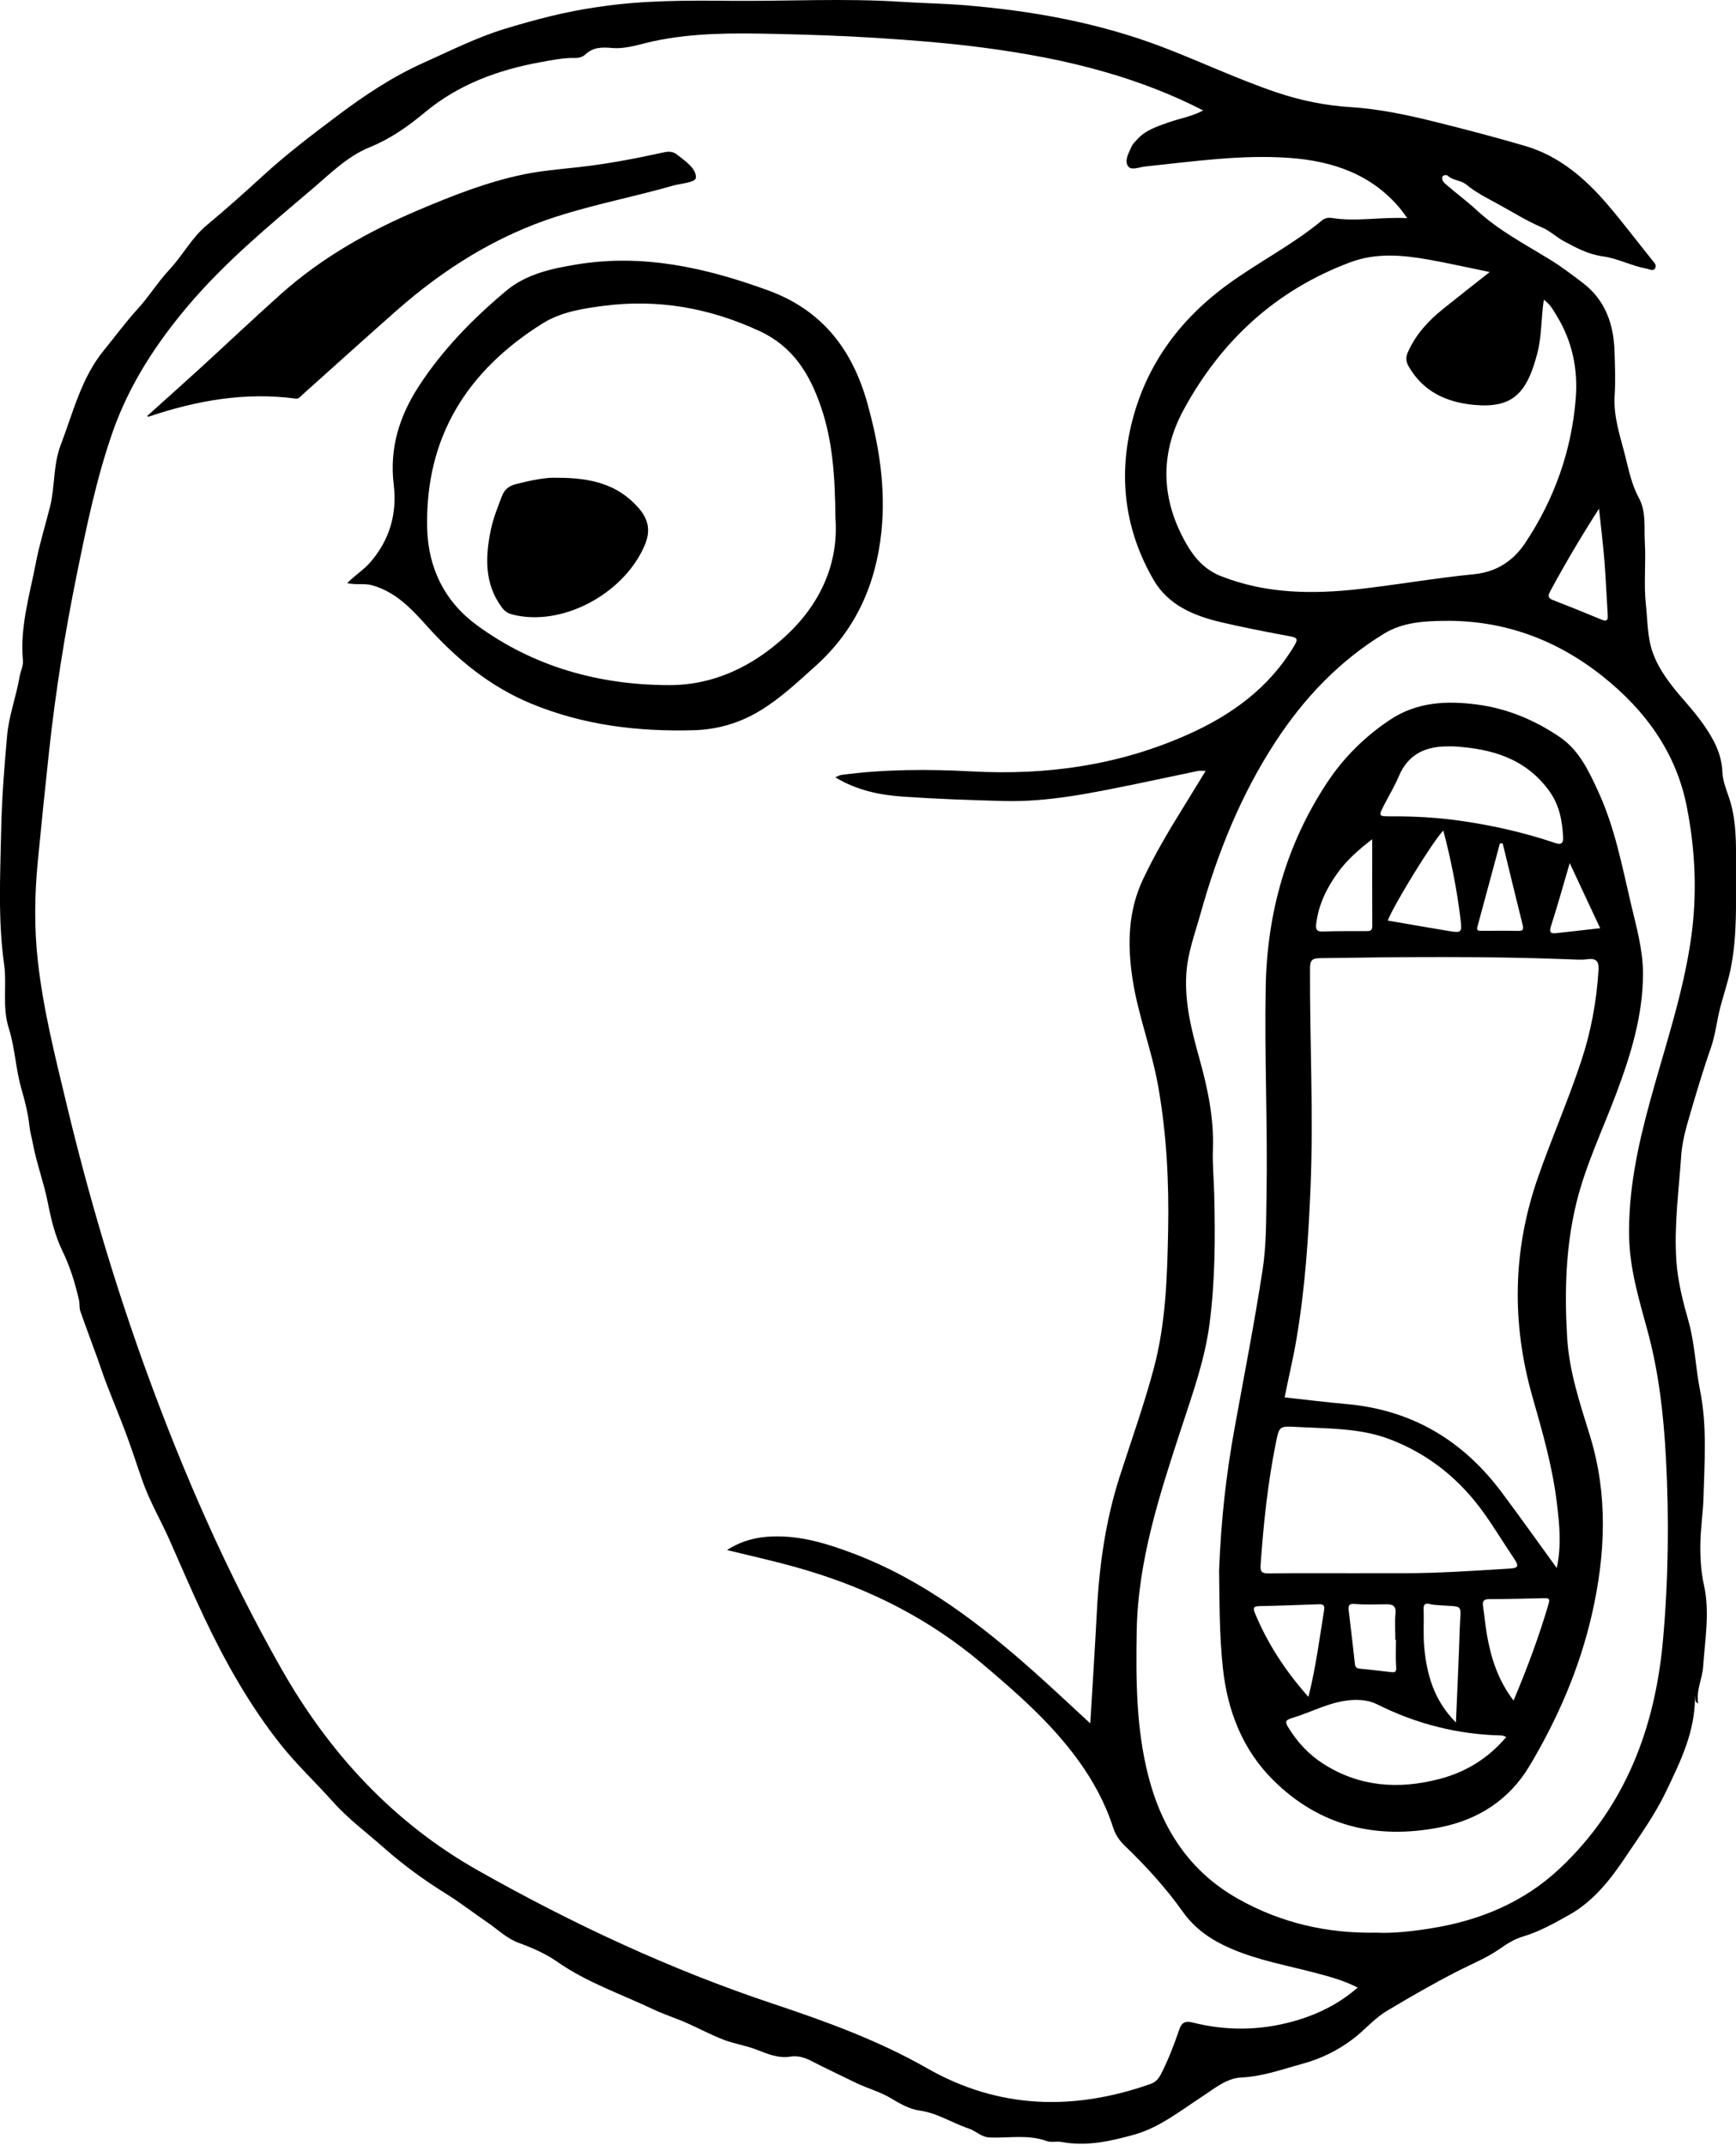 <svg width="855" height="1056" viewBox="0 0 855 1056" fill="none" xmlns="http://www.w3.org/2000/svg">
<g clip-path="url(#clip0_246_243)">
<path d="M836.36 838.751C834.39 837.681 835.13 836.371 834.79 834.991C834.99 852.461 827.65 867.261 820.49 882.171C814.87 893.871 807.28 904.311 800.11 915.011C792.81 925.891 784.46 936.271 772.99 942.711C765.67 946.821 758.16 951.091 749.85 953.531C745.84 954.701 742.06 957.121 738.59 959.551C732.16 964.041 724.91 966.921 718.01 970.451C706.1 976.531 694.56 983.191 683.09 990.051C676.92 993.741 672.47 999.141 666.98 1003.41C659.43 1009.29 650.78 1013.57 641.54 1016.09C631.57 1018.81 621.91 1022.39 611.19 1022.87C604.03 1023.19 597.65 1028.62 591.35 1032.74C580.85 1039.61 570.76 1047.63 558.51 1051.02C546.99 1054.21 535.17 1056.92 522.94 1054.61C520.51 1054.15 517.74 1054.96 515.5 1054.15C506.29 1050.79 496.81 1052.78 487.48 1052.4C483.19 1052.23 480.71 1049.16 477.08 1047.97C468.95 1045.3 461.74 1040.34 452.86 1039.13C448.04 1038.47 443.28 1035.8 438.99 1033.2C433.4 1029.81 427.12 1028.23 421.35 1025.39C413.97 1021.77 406.51 1018.31 399.22 1014.53C396.05 1012.88 392.57 1012.04 389.39 1012.57C383.1 1013.61 377.66 1011.06 372.33 1009.04C367.18 1007.09 361.78 1006.32 356.66 1004.37C350.38 1001.98 344.51 998.821 338.42 996.101C332.95 993.661 327.16 991.881 321.71 989.291C305.83 981.731 289.06 976.091 274.43 965.871C268.77 961.911 262.17 959.021 255.64 956.641C249.57 954.431 245.24 950.031 240.16 946.581C233.33 941.941 226.81 936.821 219.81 932.471C208.97 925.741 198.68 918.281 189.16 909.841C180.7 902.341 171.56 895.621 163.97 887.111C155.53 877.651 146.2 868.931 138.33 859.031C122.96 839.691 110.89 818.211 100.35 795.911C94.4 783.331 88.97 770.511 83.3 757.791C79.08 748.321 73.8 739.341 70.32 729.531C67.57 721.781 65.08 713.931 62.21 706.221C59.06 697.751 55.57 689.401 52.31 680.961C50.81 677.071 49.56 673.091 48.14 669.171C45.28 661.281 42.31 653.421 39.55 645.501C38.97 643.821 39.31 641.851 38.9 640.081C36.99 631.711 34.53 623.651 30.69 615.791C27.12 608.471 25.14 600.201 23.55 592.131C21.6 582.241 18.01 572.811 16.16 562.921C15.64 560.161 14.83 557.431 14.53 554.651C13.85 548.401 12.33 542.221 10.61 536.331C7.71 526.401 7.39 515.881 4.36 506.361C0.93 495.601 3.49 485.181 2.02 474.711C-1.04 452.881 0.12 430.851 0.57 408.921C0.89 393.321 2.1 377.721 3.5 362.181C4.39 352.261 8.03 342.801 9.69 332.941C10.1 330.531 11.53 327.831 11.29 325.241C9.75 308.711 14.6 293.071 17.65 277.171C19.44 267.831 22.31 258.761 24.62 249.571C27.15 239.491 26.11 229.031 29.9 219.091C36.03 203.021 40.06 185.991 51.24 172.371C56.79 165.601 61.94 158.511 67.88 152.021C73.44 145.951 77.8 138.781 83.42 132.771C89.94 125.811 94.43 117.051 101.7 110.991C111.25 103.031 120.52 94.781 129.67 86.391C141.21 75.821 153.68 66.371 166.15 56.991C179.52 46.941 193.39 37.701 208.91 30.761C222.1 24.861 235 18.331 248.85 14.131C263.65 9.641 278.6 5.701 293.96 3.521C294.29 3.471 294.62 3.451 294.95 3.391C316.42 0.121 338.04 0.201 359.62 0.401C387.68 0.661 415.77 -0.939 443.79 0.891C454.38 1.581 464.99 1.721 475.53 2.601C508.53 5.341 540.98 11.191 572.08 22.991C591.14 30.221 609.59 39.051 628.94 45.561C640.72 49.521 652.72 51.951 665.27 52.751C678.92 53.621 692.46 56.431 705.78 59.731C721 63.511 736.18 67.451 751.22 71.881C767.86 76.781 780.56 87.701 791.6 100.561C799.24 109.461 806.3 118.861 813.66 128.001C814.72 129.321 816.25 130.681 815.02 132.321C814.03 133.631 812.29 132.521 810.93 132.271C803.61 130.931 796.75 127.231 789.63 126.261C782.23 125.251 776.33 122.031 770.21 118.741C766.49 116.741 763.45 113.691 759.41 111.971C751.89 108.771 744.93 104.371 737.77 100.461C732.48 97.581 726.93 94.801 722.24 90.931C719.46 88.631 715.65 88.991 713.04 86.521C712.59 86.091 710.76 86.041 710.4 87.061C709.83 88.681 711.22 89.981 712.24 90.871C717.18 95.161 722.48 99.031 727.27 103.471C738.17 113.561 751.25 120.321 763.73 128.031C769.22 131.421 774.39 135.371 779.54 139.281C790.74 147.801 794.77 159.741 795.19 173.241C795.41 180.401 795.69 187.591 795.23 194.721C794.54 205.331 798.09 215.041 800.57 225.021C802.28 231.911 803.7 238.781 807.17 245.161C810.87 251.971 809.67 259.781 810.1 267.141C810.69 277.271 809.51 287.541 810.61 297.591C811.47 305.451 811.34 313.791 813.93 321.111C817.01 329.841 822.94 337.401 829.15 344.491C834.68 350.811 840.05 357.331 843.98 364.791C846.44 369.461 848.07 374.541 848.28 379.911C848.45 384.201 849.96 388.101 851.35 392.061C855.31 403.351 855.05 415.131 855 426.831C854.92 443.661 855.74 460.561 852.32 477.231C850.93 484.031 848.56 490.611 846.93 497.291C845.43 503.471 844.74 509.871 842.6 515.991C838.63 527.311 835.22 538.851 831.86 550.351C830.12 556.291 828.46 562.621 828.02 568.961C826.84 586.201 824.45 603.421 825.62 620.741C826.31 630.951 828.9 640.901 831.67 650.741C834.79 661.831 835.05 673.381 837.3 684.581C840.82 702.091 839.48 719.741 838.99 737.281C838.78 744.811 837.56 752.451 837.44 760.081C837.34 766.931 837.72 773.651 839.23 780.491C842.18 793.791 839.7 807.321 838.81 820.681C838.42 826.511 835.28 832.181 836.37 838.761L836.36 838.751ZM592.56 54.361C576.85 46.291 560.97 40.291 544.61 35.551C524.75 29.791 504.5 26.111 483.99 23.421C466.38 21.111 448.7 19.751 431 18.631C414.44 17.581 397.83 17.041 381.23 16.681C361.36 16.251 341.5 16.091 321.85 20.291C315.12 21.731 308.45 24.231 301.37 23.611C296.66 23.201 292.15 23.171 288.38 26.741C287.04 28.011 285.13 28.581 283.31 28.541C277.47 28.411 271.8 29.601 266.13 30.631C245.3 34.401 225.73 41.621 209.37 55.231C200.91 62.271 192.39 68.301 182.11 72.481C170.96 77.011 162.38 85.751 153.26 93.491C132.09 111.451 110.72 129.181 92.68 150.481C76.89 169.131 63.66 189.381 55.55 212.511C47.54 235.361 42.65 259.091 37.83 282.791C32 311.431 27.4 340.271 24.23 369.321C22.23 387.661 20.37 406.011 18.59 424.371C17.02 440.641 16.82 456.941 18.64 473.211C21.31 497.161 27.23 520.481 32.84 543.841C43.54 588.451 56.52 632.401 72.22 675.521C90.57 725.921 112.05 774.901 138.56 821.601C162.19 863.211 193.73 897.391 235.52 920.981C281.9 947.161 330.07 969.661 380.72 986.551C406.79 995.241 432.57 1004.6 456.6 1018.31C491.91 1038.45 528.78 1039.34 566.56 1026.08C569.05 1025.21 570.58 1023.59 571.8 1021.19C575.34 1014.23 578.17 1006.99 580.66 999.631C581.88 996.021 583.38 994.771 587.46 995.801C603.89 999.961 620.44 999.781 636.75 995.271C648.36 992.061 659.14 986.911 668.68 978.581C661.83 975.101 654.99 973.241 648.14 971.431C634.08 967.721 619.68 965.191 606.24 959.381C596.85 955.321 588.67 949.911 582.52 941.241C574.17 929.451 564.38 918.771 553.96 908.751C551.21 906.111 549.37 903.321 548.21 899.741C544.37 887.821 538.45 876.911 531.12 866.791C517.74 848.311 500.75 833.481 483.42 818.851C458.15 797.511 429.54 782.871 398.05 773.371C385.07 769.451 371.85 766.511 358.06 763.171C365.22 758.561 372.55 756.771 380.24 756.491C394.47 755.951 407.77 760.101 420.85 765.091C454.97 778.111 483.32 799.931 510.2 823.931C519.08 831.851 527.73 840.021 536.98 848.531C538.11 829.431 539.3 811.081 540.26 792.721C541.44 770.241 544.63 748.141 551.57 726.641C557.26 709.021 563.49 691.581 568.27 673.671C574.19 651.461 574.86 628.711 575.31 605.941C575.78 582.121 574.59 558.471 570.44 534.931C567.27 516.961 560.5 499.921 557.77 481.881C555.22 465.021 555.51 448.591 563.04 432.721C568.67 420.851 575.29 409.591 582.2 398.461C585.99 392.341 589.74 386.191 593.81 379.551C591.94 379.551 590.92 379.381 589.98 379.581C579.76 381.701 569.57 383.931 559.35 386.011C537.88 390.381 516.41 394.971 494.33 394.381C477.87 393.941 461.4 393.371 444.98 392.251C433.41 391.451 422.04 389.191 411.38 382.701C412.74 382.171 413.58 381.631 414.47 381.511C435.84 378.701 457.37 378.651 478.78 379.811C515.75 381.801 551.26 376.751 585.17 361.581C606.7 351.951 625.08 338.621 637.43 317.951C639.24 314.921 639.17 313.981 635.48 313.301C624.08 311.191 612.68 309.001 601.39 306.351C588 303.201 575.36 297.961 568.14 285.491C554.51 261.971 550.83 236.531 556.95 210.071C563.75 180.701 580.45 157.741 604.62 140.091C619.77 129.031 636.68 120.541 651.15 108.471C652.49 107.351 654.22 107.061 655.89 107.321C668.1 109.261 680.27 106.711 693.07 107.411C691.81 105.671 691 104.431 690.08 103.291C675.86 85.811 656.34 79.251 634.94 77.731C611.19 76.041 587.61 79.531 564.03 81.971C561.09 82.271 557.09 84.091 555.57 81.821C553.66 78.971 555.98 75.151 557.39 71.991C557.91 70.821 558.98 69.881 559.85 68.881C563.95 64.161 569.67 62.351 575.28 60.341C580.81 58.361 586.73 57.481 592.53 54.411L592.56 54.361ZM678.05 951.561C686.27 951.941 695.52 950.901 704.74 949.431C728.74 945.601 750.46 936.671 768.32 919.841C800.68 889.361 815.22 850.411 819.06 807.291C821.7 777.641 822.08 747.801 820.5 717.991C819.37 696.701 817 675.621 811.38 655.031C807.28 639.991 802.74 625.081 802.38 609.311C801.86 586.311 806.66 564.131 812.68 542.141C819.94 515.631 828.9 489.551 832.83 462.221C835.98 440.281 835 418.331 830.67 396.741C825.39 370.411 810.4 349.841 789.66 333.251C766.84 315.001 740.84 305.341 711.56 305.671C701.37 305.791 690.93 306.341 681.73 311.941C659.61 325.431 642.23 343.711 628.17 365.261C611.16 391.311 599.67 419.831 591.33 449.661C588.58 459.501 584.89 469.161 584.27 479.521C583.41 493.701 586.83 507.231 590.58 520.681C594.7 535.451 597.93 550.271 597.37 565.771C597.1 573.071 597.82 580.401 598.01 587.721C598.55 609.191 598.51 630.621 595.68 651.991C593.33 669.711 587.3 686.381 581.8 703.191C571.12 735.841 560.41 768.361 559.83 803.321C559.43 827.181 559.59 850.891 565.49 874.121C572.13 900.291 585.9 921.561 610.02 935.041C630.79 946.651 653.16 952.001 678.06 951.561H678.05ZM733.68 133.931C722.93 131.731 713.38 129.571 703.75 127.851C690.76 125.531 677.76 124.361 664.95 129.161C628.3 142.901 601.38 167.781 582.91 201.831C570.99 223.801 571.91 246.151 584.31 267.791C588.28 274.711 593.39 280.551 601.42 283.701C623.62 292.421 646.53 292.631 669.65 290.001C688.45 287.861 707.12 284.571 725.94 282.721C737.29 281.601 745.44 275.991 751.27 267.211C765.54 245.731 774.01 221.951 776.07 196.201C777.22 181.891 774.41 168.121 766.81 155.651C765.08 152.811 763.49 149.771 760.35 147.591C758.99 156.541 759.36 165.311 757.21 173.701C752.01 193.991 744.75 201.091 725.93 199.341C712.38 198.081 700.99 192.851 693.83 180.491C692.47 178.141 692.23 176.071 693.35 173.521C697.19 164.761 703.41 157.991 710.73 152.111C718.07 146.201 725.5 140.411 733.69 133.941L733.68 133.931ZM787.53 250.451C778.4 264.661 770.71 277.761 763.48 291.141C762.19 293.521 762.48 294.521 764.94 295.481C772.94 298.591 780.9 301.791 788.82 305.091C791.56 306.231 791.97 305.161 791.82 302.741C791.24 293.811 790.89 284.871 790.18 275.961C789.54 267.911 788.53 259.881 787.53 250.451Z" fill="black"/>
<path d="M170.99 287.091C174.79 283.251 179.01 280.691 182.27 276.961C191.96 265.861 195.64 252.801 193.92 238.681C191.73 220.661 196.71 204.871 206.28 190.141C217.98 172.131 232.88 156.941 249.25 143.221C259.23 134.861 271.66 132.231 284.15 130.181C316.85 124.831 347.82 131.851 378.34 142.991C404.8 152.651 419.7 171.881 427.13 198.361C432.98 219.211 436.35 240.251 434.1 261.831C431.41 287.621 421.5 310.071 401.84 327.741C393.06 335.631 384.49 343.751 374.35 349.901C364.25 356.031 353.36 359.231 341.39 359.541C313.87 360.261 287.12 357.011 261.48 346.381C241.2 337.971 224.83 324.431 210.34 308.301C202.66 299.761 194.88 291.381 183.21 288.151C179.37 287.091 175.41 288.111 170.98 287.101L170.99 287.091ZM411.46 254.891C411.27 234.751 410.12 217.181 404.33 200.321C398.82 184.281 390.74 170.721 374.08 163.001C349.37 151.551 323.88 147.081 297.04 150.611C286.73 151.971 276.25 153.601 267.17 159.281C230.05 182.521 209.4 215.281 210.38 259.901C210.81 279.581 218.99 296.221 234.93 307.871C263.03 328.411 295.26 337.301 329.68 337.321C351.6 337.341 370.6 328.101 386.64 313.441C404.46 297.151 413.13 276.821 411.45 254.891H411.46Z" fill="black"/>
<path d="M72.41 204.87C81.25 196.91 90.03 189.11 98.69 181.19C111.94 169.08 124.98 156.73 138.36 144.77C158.37 126.9 181.44 113.88 206.02 103.46C222.75 96.37 239.69 89.66 257.54 85.94C266.57 84.06 275.85 83.31 285.05 82.29C299.17 80.71 313.11 78.05 326.95 75.01C329.81 74.38 331.68 74.7 333.68 76.29C337.57 79.41 342.81 82.79 342.75 87.37C342.72 89.91 335.48 90.25 331.45 91.4C312.55 96.81 293.21 100.52 274.46 106.5C244.56 116.04 218.66 132.34 195.29 152.92C179.73 166.63 164.37 180.56 148.9 194.38C147.95 195.23 147.22 196.47 145.6 196.26C120.69 192.92 96.72 197.21 73.2 205.15C73.08 205.19 72.89 205.05 72.4 204.87H72.41Z" fill="black"/>
<path d="M600.42 773.222C601.37 748.082 603.97 725.662 608 703.412C612.72 677.312 617.85 651.272 621.87 625.062C623.68 613.292 623.56 601.172 623.77 589.202C624.39 554.752 622.73 520.312 623.38 485.852C624.07 449.452 633.5 415.792 653.6 385.342C661.73 373.032 672.05 362.812 684.37 354.532C697.68 345.592 712.39 344.902 727.46 346.882C742.32 348.832 755.95 354.532 768.28 362.942C777.83 369.462 782.58 379.782 787.22 389.872C795.31 407.452 798.89 426.402 803.28 445.092C805.93 456.372 809.18 467.562 809.19 479.272C809.2 500.002 803.15 519.422 795.97 538.552C789.24 556.482 780.85 573.842 776.32 592.532C771.06 614.192 770.52 636.272 771.83 658.432C772.82 675.312 778.21 691.112 783.13 707.122C792.05 736.152 790.71 765.552 784.03 794.822C777.96 821.382 767.22 846.152 753.3 869.462C743.31 886.192 727.96 896.032 709.01 899.732C677.8 905.832 649.79 899.102 626.96 876.342C611.98 861.412 604.62 842.482 602.31 821.542C600.45 804.642 600.66 787.662 600.42 773.242V773.222ZM766.72 772.032C769.14 760.862 768.03 750.472 766.79 740.112C764.66 722.272 759.69 705.022 754.78 687.842C744.38 651.442 744.99 615.492 757.45 579.742C764.2 560.372 772.46 541.562 778.89 522.062C783.6 507.782 786.28 493.162 787.25 478.162C787.52 474.002 786.87 471.592 781.84 472.282C778.58 472.732 775.19 472.402 771.87 472.282C731.28 470.732 690.68 471.152 650.07 471.752C646.05 471.812 645.21 473.012 645.19 476.812C645.05 512.442 646.92 548.062 645.49 583.712C644.47 609.162 642.76 634.482 638.47 659.622C636.84 669.162 634.55 678.562 632.69 688.012C643.15 689.152 653.21 690.412 663.3 691.312C695.39 694.162 720.51 709.202 739.6 734.752C748.63 746.842 757.37 759.152 766.73 772.032H766.72ZM669.77 774.572C676.92 774.572 684.08 774.572 691.23 774.572C708.7 774.592 726.12 773.352 743.54 772.292C746.92 772.082 748.54 771.592 745.97 767.792C740.95 760.372 736.34 752.692 731.15 745.372C719.12 728.412 703.64 715.842 684.17 708.512C669.45 702.972 653.83 703.432 638.46 702.552C629.87 702.062 630.02 702.242 628.27 710.962C624.34 730.532 622.3 750.312 620.88 770.192C620.62 773.832 621.29 774.692 624.84 774.652C639.82 774.482 654.8 774.582 669.78 774.582L669.77 774.572ZM741.89 855.202C740.54 854.752 740.08 854.472 739.62 854.462C718.07 854.002 697.71 848.832 678.44 839.222C674.31 837.162 669.92 836.712 665.37 837.052C654.92 837.822 645.86 843.072 636.08 845.962C632.87 846.912 632.98 848.002 634.43 850.382C638.9 857.732 644.61 863.882 651.87 868.502C669.67 879.822 688.94 881.082 708.79 875.932C721.65 872.592 732.76 865.962 741.88 855.212L741.89 855.202ZM715.94 367.502C715.44 367.502 714.94 367.512 714.44 367.502C702.89 367.162 693.73 370.762 688.9 382.262C686.86 387.122 684.08 391.672 681.67 396.382C678.83 401.922 678.84 401.962 685.33 401.932C696.32 401.882 707.26 402.452 718.16 403.962C734.43 406.212 750.39 409.802 765.96 415.052C768.88 416.042 769.98 415.232 769.84 412.252C769.46 404.192 768.02 396.472 763.2 389.712C751.61 373.452 734.67 368.582 715.95 367.492L715.94 367.502ZM745.44 837.282C752.29 821.052 758.05 805.502 762.74 789.542C763.56 786.742 762.27 786.832 760.42 786.872C751.46 787.052 742.49 787.322 733.53 787.332C730.81 787.332 730.02 788.232 730.41 790.802C731.13 795.552 731.53 800.362 732.36 805.082C734.36 816.382 737.76 827.152 745.44 837.282ZM683.49 453.242C693.35 454.932 703.15 456.672 712.97 458.292C719.9 459.442 720.15 459.342 719.28 452.252C717.51 437.692 714.64 423.332 710.86 408.912C705.85 413.932 686.62 445.162 683.49 453.242ZM644.42 835.462C648.15 820.602 649.9 806.472 652.18 792.452C652.51 790.432 651.61 789.792 649.7 789.862C639.91 790.212 630.12 790.582 620.33 790.772C617.42 790.832 616.99 791.602 618.1 794.292C624.32 809.282 633.03 822.652 644.41 835.462H644.42ZM675.82 413.202C668.62 418.742 663.26 423.632 658.94 429.572C653.39 437.192 649.36 445.442 648.23 454.962C647.9 457.722 648.6 458.742 651.57 458.632C658.56 458.382 665.56 458.462 672.56 458.432C674.27 458.432 675.87 458.602 675.86 456.002C675.79 442.202 675.83 428.412 675.83 413.212L675.82 413.202ZM717.06 848.062C717.18 845.302 717.25 843.692 717.32 842.082C717.87 828.802 718.52 815.532 718.93 802.252C719.34 789.252 721.44 791.272 708.78 790.342C707.29 790.232 705.78 790.152 704.34 789.792C702 789.212 701.04 789.712 701.14 792.382C701.37 798.522 700.89 804.712 701.44 810.822C702.67 824.372 706.19 837.132 717.04 848.062H717.06ZM687.55 807.352C687.44 807.352 687.33 807.352 687.21 807.352C687.21 803.022 686.89 798.662 687.3 794.362C687.66 790.572 685.85 789.862 682.79 789.882C677.62 789.912 672.43 790.162 667.3 789.722C664.12 789.452 664.01 790.792 664.28 793.082C665.31 801.822 666.36 810.562 667.32 819.312C667.51 821.022 668.36 821.452 669.91 821.602C675.03 822.082 680.15 822.702 685.26 823.272C687.12 823.482 687.8 823.092 687.64 820.832C687.3 816.362 687.54 811.842 687.54 807.352H687.55ZM740.09 415.192C739.63 415.212 739.17 415.232 738.71 415.252C735.04 428.912 731.38 442.572 727.66 456.212C727.07 458.392 728.32 458.292 729.74 458.292C735.73 458.282 741.72 458.202 747.7 458.332C750.08 458.382 750.48 457.622 749.93 455.422C746.59 442.032 743.35 428.612 740.08 415.192H740.09ZM788.1 457.012C783.21 446.562 778.44 436.362 773.11 424.952C769.81 436.162 767.06 446.102 763.9 455.912C762.84 459.182 763.76 459.752 766.65 459.422C773.56 458.622 780.47 457.862 788.1 457.012Z" fill="black"/>
<path d="M274.61 235.229C291.31 235.229 304.37 238.559 314.41 249.989C319.52 255.799 320.59 261.529 317.34 268.909C306.74 292.919 276.18 308.859 252.13 302.489C249.87 301.889 248.42 300.789 247.07 298.939C238.56 287.319 239.01 274.409 241.65 261.269C242.82 255.439 245.06 249.899 247.18 244.329C248.51 240.829 250.73 239.199 254.24 238.319C261.68 236.439 269.13 234.899 274.62 235.249L274.61 235.229Z" fill="black"/>
</g>
<defs>
<clipPath id="clip0_246_243">
<rect width="854.99" height="1055.48" fill="white"/>
</clipPath>
</defs>
</svg>
